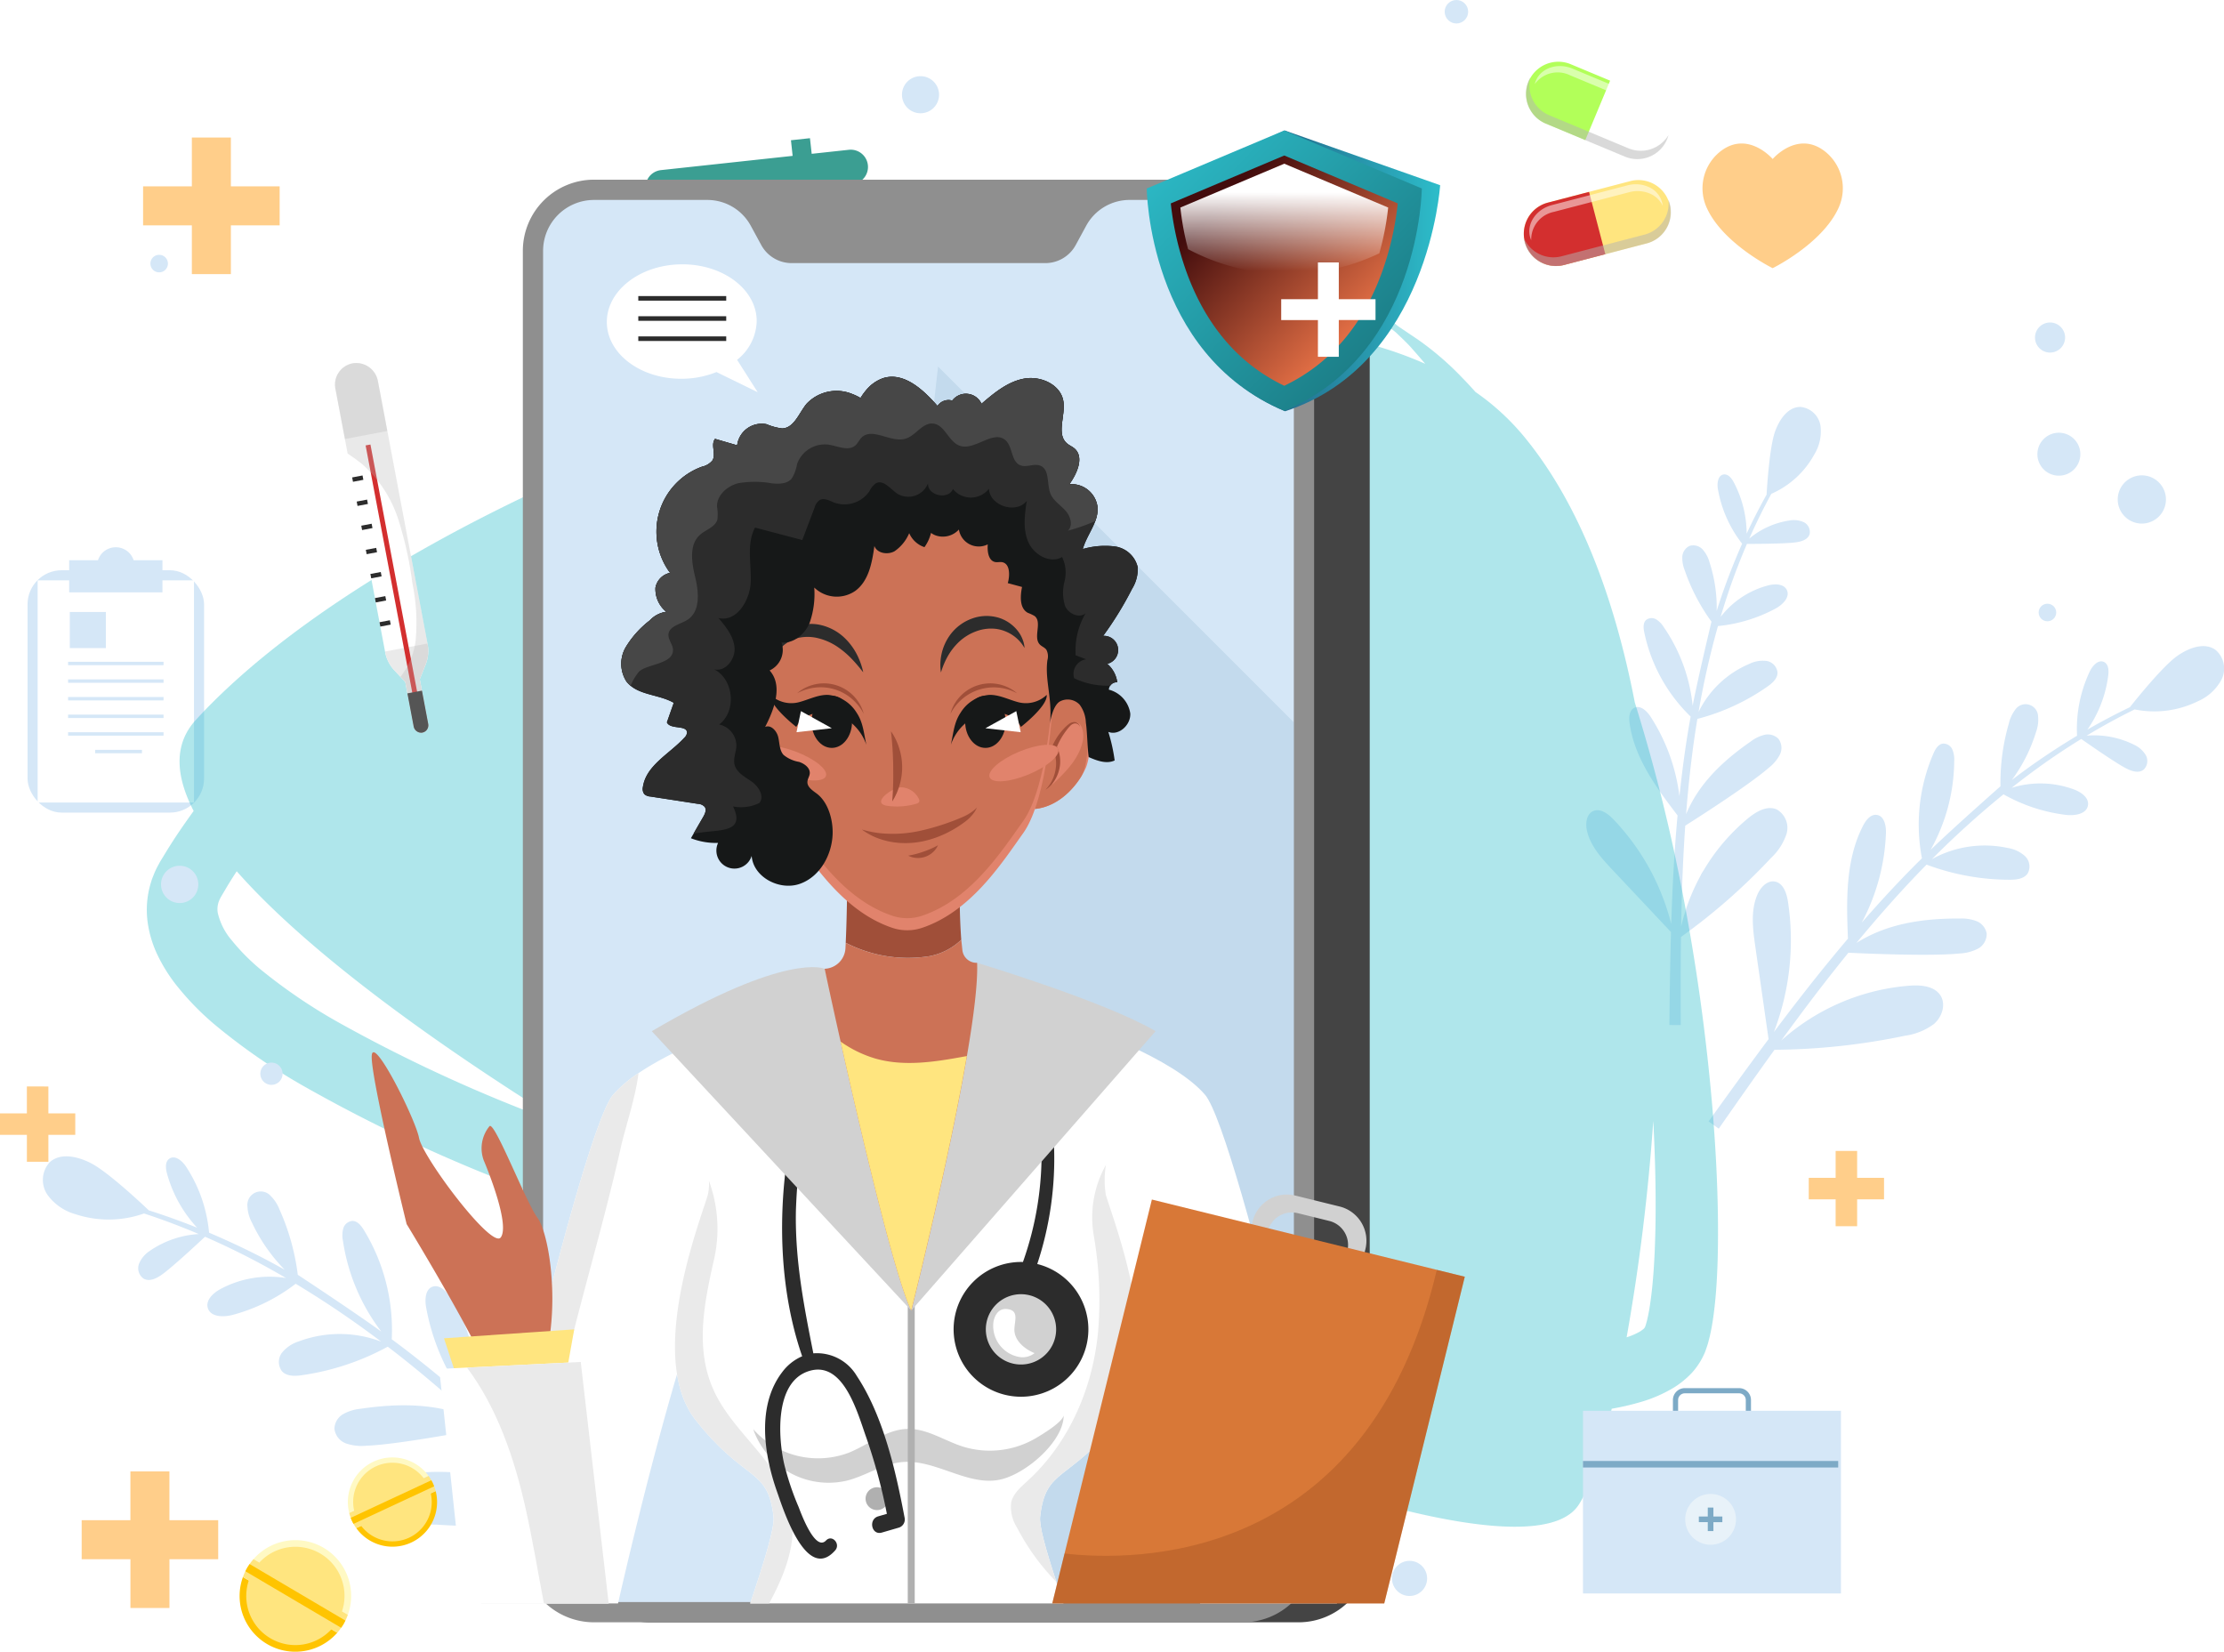 <svg xmlns="http://www.w3.org/2000/svg" xmlns:xlink="http://www.w3.org/1999/xlink" width="352.989" height="262.156" viewBox="0 0 352.989 262.156"><defs><style>.a{fill:#d5e7f7;}.ai,.b{fill:#fff;}.c{fill:#2dbdca;opacity:0.38;}.d{fill:#ff9500;opacity:0.46;}.e{fill:#3b9e92;}.f,.p{fill:#7daac6;}.g{fill:#e8f2f9;}.h{fill:#def4f9;}.i{fill:#444;}.j{fill:#8f8f8f;}.k{mix-blend-mode:luminosity;}.af,.ah,.k,.o,.p,.r{isolation:isolate;}.l{fill:url(#a);}.m{fill:url(#b);}.n{fill:url(#c);}.o{mix-blend-mode:overlay;fill:url(#d);}.p{opacity:0.21;}.af,.ah,.p,.r{mix-blend-mode:multiply;}.q{fill:#eaeaea;}.r,.u{fill:#d1d1d1;}.s{fill:#b0b0b0;}.t{fill:#2c2c2c;}.v{fill:#a04f39;}.w{fill:#e1836c;}.x{fill:#cc7256;}.y{fill:#161818;}.z{fill:#474747;}.aa{fill:#ffe57f;}.ab{fill:#fc9e80;}.ac{fill:#d87837;}.ad{fill:#8e4418;}.ad,.af{opacity:0.3;}.ae{fill:#d32f2f;}.af,.ah{fill:#b5b5b5;}.ag{fill:#b2ff59;}.ah,.ai{opacity:0.5;}.aj{fill:#fff9c4;}.ak{fill:#ffc400;}.al{filter:url(#e);}</style><linearGradient id="a" y1="0.5" x2="1" y2="0.5" gradientUnits="objectBoundingBox"><stop offset="0" stop-color="#1a2a5b"/><stop offset="1" stop-color="#2dbdca"/></linearGradient><linearGradient id="b" x1="0.908" y1="0.797" x2="0.068" y2="-0.027" gradientUnits="objectBoundingBox"><stop offset="0" stop-color="#1b7b84"/><stop offset="1" stop-color="#2dbdca"/></linearGradient><linearGradient id="c" x1="0.874" y1="0.757" x2="0.266" y2="0.158" gradientUnits="objectBoundingBox"><stop offset="0" stop-color="#eb7448"/><stop offset="1" stop-color="#430d0d"/></linearGradient><linearGradient id="d" x1="0.5" y1="0.972" x2="0.5" y2="0.26" gradientUnits="objectBoundingBox"><stop offset="0" stop-color="#fff" stop-opacity="0"/><stop offset="1" stop-color="#fff"/></linearGradient><filter id="e" x="195.852" y="34.164" width="29.97" height="29.97" filterUnits="userSpaceOnUse"><feOffset dx="7" dy="7" input="SourceAlpha"/><feGaussianBlur stdDeviation="2.5" result="f"/><feFlood flood-color="#9b1010" flood-opacity="0.451"/><feComposite operator="in" in2="f"/><feComposite in="SourceGraphic"/></filter></defs><g transform="translate(10 39.285)"><g transform="translate(-10 -17.452)"><g transform="translate(4.372 65.026)"><rect class="a" width="28.018" height="38.467" rx="5.413" transform="translate(0 3.648)"/><rect class="b" width="35.264" height="24.815" transform="translate(26.416 5.25) rotate(90)"/><rect class="b" width="31.307" height="20.345" transform="translate(24.181 6.031) rotate(90)"/><path class="a" d="M10.231,2.054a2.974,2.974,0,0,0-5.657,0H0v5.1H14.806v-5.1Z" transform="translate(6.606)"/><g transform="translate(6.433 18.176)"><rect class="a" width="15.152" height="0.54"/><rect class="a" width="15.152" height="0.54" transform="translate(0 2.796)"/><rect class="a" width="15.152" height="0.54" transform="translate(0 5.591)"/><rect class="a" width="15.152" height="0.54" transform="translate(0 8.387)"/><rect class="a" width="15.152" height="0.54" transform="translate(0 11.183)"/><rect class="a" width="7.426" height="0.54" transform="translate(4.302 13.978)"/></g><rect class="a" width="5.728" height="5.728" transform="translate(6.707 10.275)"/></g><path class="a" d="M421.692,210.764c-1.779-1.287-4.29-.312-6.085.952-2.339,1.647-6.735,7.145-7.518,8.134q-3.434,1.651-6.74,3.557a19.265,19.265,0,0,0,3.305-8.613c.1-.785.043-1.765-.667-2.113-.913-.447-1.835.591-2.271,1.509a21.3,21.3,0,0,0-2.013,10.192q-3.54,2.128-6.922,4.5c-1.157.816-2.293,1.658-3.421,2.512a25.277,25.277,0,0,0,3.838-7.623,5.551,5.551,0,0,0,.317-2.49,1.984,1.984,0,0,0-3.642-1.006,5.813,5.813,0,0,0-1,2.17,33.88,33.88,0,0,0-1.328,9.964s-7.325,6.45-11.094,10.092a29.236,29.236,0,0,0,3.754-14.083,4.12,4.12,0,0,0-.294-1.847,1.555,1.555,0,0,0-1.5-.94c-.751.1-1.2.871-1.5,1.566a28.415,28.415,0,0,0-1.829,16.636c-.594.588-1.189,1.178-1.774,1.774-2.682,2.732-5.267,5.555-7.782,8.437a32.787,32.787,0,0,0,3.844-14.194c.042-1.187-.265-2.728-1.44-2.9-.966-.143-1.719.8-2.169,1.67-2.821,5.428-2.676,11.848-2.422,17.968q-3.509,4.14-6.849,8.415-2.491,3.18-4.907,6.411a40.718,40.718,0,0,0,2.232-20.72c-.209-1.332-.745-2.928-2.075-3.168-1.218-.214-2.27.912-2.762,2.045-1.113,2.554-.741,5.478-.347,8.236q1.055,7.368,2.109,14.727c-3.225,4.322-6.38,8.693-9.521,13.067l1.614,1.142c2.924-4.193,5.857-8.377,8.846-12.515A104.616,104.616,0,0,0,372.371,272a10.055,10.055,0,0,0,4.614-1.863c1.269-1.092,1.939-3.07,1.059-4.5-.952-1.532-3.093-1.716-4.892-1.588a34.545,34.545,0,0,0-20.4,8.706q2.477-3.4,5.02-6.757,2.764-3.631,5.637-7.175c2.962.141,13.2.58,17.651.118a7.132,7.132,0,0,0,2.871-.74,2.639,2.639,0,0,0,1.425-2.436,2.6,2.6,0,0,0-1.614-1.958,6.537,6.537,0,0,0-2.607-.412c-5.929-.035-11.606.809-16.452,3.876,3.057-3.7,6.22-7.311,9.533-10.782.529-.554,1.067-1.1,1.6-1.65a37.729,37.729,0,0,0,13.176,2.4c1.053,0,2.266-.123,2.866-.989a2.278,2.278,0,0,0-.426-2.77,5.305,5.305,0,0,0-2.708-1.279,17.3,17.3,0,0,0-12.051,1.764,144.81,144.81,0,0,1,11.355-10.285,26.579,26.579,0,0,0,9.9,3.263c1.408.169,3.3-.126,3.509-1.528.182-1.194-1.078-2.077-2.208-2.5a15.358,15.358,0,0,0-9.912-.266q1.965-1.552,3.989-3.028,3.437-2.5,7.062-4.727c1.266.888,4.909,3.424,6.759,4.471.977.553,2.255,1.092,3.137.4a1.886,1.886,0,0,0,.345-2.3,4.182,4.182,0,0,0-1.85-1.65,14.221,14.221,0,0,0-7.534-1.446c2.479-1.494,5.018-2.889,7.616-4.165A15.684,15.684,0,0,0,418.9,218.9a7.7,7.7,0,0,0,3.738-3.447A3.9,3.9,0,0,0,421.692,210.764Z" transform="translate(-70.036 -129.441)"/><path class="a" d="M53.058.152c-1.9-.645-3.826.879-5.052,2.464-1.6,2.064-3.958,8.039-4.375,9.112q-2.553,2.362-4.925,4.911a17.584,17.584,0,0,0,.573-8.4c-.127-.711-.437-1.551-1.149-1.664-.916-.146-1.442,1.008-1.576,1.926a19.438,19.438,0,0,0,.979,9.431q-2.517,2.807-4.829,5.787c-.79,1.021-1.555,2.061-2.309,3.109a23.07,23.07,0,0,0,1.3-7.679A5.075,5.075,0,0,0,31.3,16.89a2.021,2.021,0,0,0-1.818-1.2,2.029,2.029,0,0,0-1.629,1.3,5.294,5.294,0,0,0-.291,2.162A30.923,30.923,0,0,0,29.081,28.2s-4.659,7.592-6.97,11.78a26.686,26.686,0,0,0-.5-13.292,3.769,3.769,0,0,0-.752-1.532,1.42,1.42,0,0,0-1.557-.419c-.629.288-.813,1.082-.89,1.769a25.931,25.931,0,0,0,2.868,15c-.361.673-.722,1.346-1.072,2.024-1.605,3.1-3.1,6.258-4.525,9.447a29.918,29.918,0,0,0-.455-13.413c-.282-1.047-.963-2.309-2.035-2.145-.881.135-1.284,1.162-1.444,2.039-1,5.491.845,11.052,2.708,16.324q-1.95,4.554-3.717,9.178Q9.418,68.4,8.177,71.871A37.169,37.169,0,0,0,4.565,53.2c-.539-1.106-1.435-2.354-2.659-2.207C.785,51.132.17,52.4.045,53.516c-.285,2.527.823,4.977,1.907,7.278q2.9,6.143,5.791,12.279c-1.654,4.636-3.233,9.3-4.8,13.953l1.714.563c1.425-4.442,2.861-8.878,4.358-13.29a95.468,95.468,0,0,0,17.448-7.5,9.179,9.179,0,0,0,3.525-2.863,3.363,3.363,0,0,0-.283-4.206c-1.242-1.081-3.158-.668-4.694-.073A31.529,31.529,0,0,0,9.555,72.723q1.249-3.634,2.566-7.241,1.437-3.909,2.992-7.771c2.621-.671,11.672-3.036,15.428-4.633a6.508,6.508,0,0,0,2.306-1.415,2.409,2.409,0,0,0,.59-2.507A2.373,2.373,0,0,0,31.5,47.88a5.959,5.959,0,0,0-2.384.34c-5.181,1.56-9.907,3.819-13.312,7.8,1.674-4.048,3.465-8.046,5.423-11.963.313-.626.636-1.247.957-1.869a34.447,34.447,0,0,0,12.138-1.437c.919-.282,1.943-.715,2.234-1.632a2.077,2.077,0,0,0-1.115-2.3,4.831,4.831,0,0,0-2.705-.39A15.786,15.786,0,0,0,22.7,41.2a132.171,132.171,0,0,1,7.146-12.018,24.262,24.262,0,0,0,9.51.19c1.273-.23,2.841-.994,2.651-2.274-.161-1.09-1.5-1.523-2.6-1.592a14.021,14.021,0,0,0-8.717,2.427q1.3-1.88,2.666-3.712,2.329-3.1,4.892-6.018c1.342.435,5.2,1.67,7.1,2.087,1,.22,2.259.347,2.843-.494a1.721,1.721,0,0,0-.315-2.1,3.82,3.82,0,0,0-2.057-.943,12.977,12.977,0,0,0-6.959.76q2.643-2.952,5.526-5.676A14.311,14.311,0,0,0,52.806,8a7.021,7.021,0,0,0,2.336-4.009A3.561,3.561,0,0,0,53.058.152Z" transform="matrix(0.951, -0.309, 0.309, 0.951, 235.273, 59.003)"/><path class="a" d="M433.117,169.715a2.387,2.387,0,1,1-2.387-2.387A2.387,2.387,0,0,1,433.117,169.715Z" transform="translate(-105.35 -137.977)"/><path class="a" d="M431.591,99.888a3.826,3.826,0,1,1-3.826-3.826A3.826,3.826,0,0,1,431.591,99.888Z" transform="translate(-87.816 -42.448)"/><path class="a" d="M423.816,307.667a3.408,3.408,0,1,1-3.409-3.409A3.409,3.409,0,0,1,423.816,307.667Z" transform="translate(-93.628 -257.41)"/><circle class="a" cx="1.394" cy="1.394" r="1.394" transform="translate(323.571 73.986)"/><path class="c" d="M251.644,148.527c-.389-6.272-1.049-12.324-1.853-18.2a323.6,323.6,0,0,0-6.334-33.034,276.985,276.985,0,0,0-9.314-30.451c-4.1-16.467-10.458-31.111-19.872-41.333a38.376,38.376,0,0,0-7.965-6.548c-.752-.763-1.489-1.476-2.2-2.129a47.041,47.041,0,0,0-7.467-5.766c-.7-.414-1.774-1.067-2.846-1.706a7.9,7.9,0,0,1-1.307-.982l-.006-.006c-.216-.2-.456-.419-.738-.645l-.958-.695-1.149-.8-1.386-.8C184.326,3.149,177.8.828,169.152.19a77.772,77.772,0,0,0-14.332.327,120.134,120.134,0,0,0-16.665,3.127,195.706,195.706,0,0,0-38.23,14.85A283.279,283.279,0,0,0,67.513,37.725C41.444,50.509,18.809,66.255,6.2,81.588c-3.242,3.942-2.839,8.861.422,14.433l-.029.044C5.151,98.3,3.741,100.587,2.452,103l-.487.9-.244.452c-.091.18-.206.431-.305.644a11.536,11.536,0,0,0-.564,1.378l-.244.718c-.074.244-.131.5-.194.748a14.744,14.744,0,0,0-.165,6.172,17.736,17.736,0,0,0,1.938,5.312,25.926,25.926,0,0,0,2.862,4.131,43.534,43.534,0,0,0,6.616,6.2,96.587,96.587,0,0,0,14.442,8.94,245.25,245.25,0,0,0,30.976,12.94c10.647,3.711,21.562,7,32.679,9.991,11.328,3.047,22.592,5.708,33.75,8.057,51.54,22.2,101.668,36.3,108.379,24.946,1.481-2.5,3.06-7.984,4.463-15.543a40.78,40.78,0,0,0,4.429-1.267,22.182,22.182,0,0,0,5.249-2.607A14.233,14.233,0,0,0,248.7,172.7a11.349,11.349,0,0,0,2.014-3.6l.255-.906c.086-.3.126-.53.182-.789l.152-.758.113-.711c.081-.483.127-.928.18-1.382s.09-.892.127-1.33c.136-1.746.2-3.427.21-5.073C251.964,154.854,251.83,151.668,251.644,148.527ZM60.917,140.484a240.716,240.716,0,0,1-29.557-12.14,86.649,86.649,0,0,1-12.768-7.728,32.725,32.725,0,0,1-4.923-4.48,10.088,10.088,0,0,1-2.387-4.195,3.492,3.492,0,0,1,.007-1.5c.015-.062.018-.124.038-.187s.048-.128.069-.193a2.056,2.056,0,0,1,.158-.4c.035-.077.046-.122.1-.228l.208-.4.416-.792c.527-1.019,1.089-2.025,1.67-3.022,11.409,11.667,31.59,25.068,55.236,38.007Q65.016,141.893,60.917,140.484Zm59.01-122.739a183.094,183.094,0,0,1,20.041-7.784,125.73,125.73,0,0,1,15.635-3.9A81.014,81.014,0,0,1,169,4.763,51.906,51.906,0,0,1,187.265,7.59l1.429.5,1.222.506,1.059.415.862.375.008,0a5.513,5.513,0,0,1,1.444.879c.907.771,1.8,1.541,2.335,2.08.687.694,1.529,1.552,2.488,2.572C178.265,7.311,149.539,9.615,119.927,17.745Zm121.888,140.21c-.038,1.481-.13,2.943-.268,4.346-.036.349-.069.7-.119,1.03s-.087.676-.147.975l-.081.465-.094.41a3.559,3.559,0,0,1-.093.374l-.047.152-.025.093a2.206,2.206,0,0,1-.156.225,4.7,4.7,0,0,1-.657.53,10.6,10.6,0,0,1-2.008.986,322.87,322.87,0,0,0,2.426-34.522c.551,5.228.985,10.575,1.2,16C241.853,151.992,241.91,155,241.816,157.954Z" transform="translate(29.149 10.645) rotate(3)"/><path class="d" d="M39.061,329.143H34.794v-4.267H31.381v4.267H27.115v3.413h4.267v4.267h3.413v-4.267h4.267Z" transform="translate(-27.115 -174.267)"/><path class="d" d="M459.6,344.133h-4.267v-4.267h-3.413v4.267h-4.267v3.413h4.267v4.267h3.413v-4.267H459.6Z" transform="translate(-160.571 -179.024)"/><path class="d" d="M82.058,111.994H74.317v-7.741H68.124v7.741H60.383v6.193h7.741v7.741h6.193v-7.741h7.741Z" transform="translate(-37.672 -104.253)"/><path class="d" d="M67.77,422.116H60.029v-7.741H53.836v7.741H46.1v6.193h7.741v7.741h6.193v-7.741H67.77Z" transform="translate(-33.138 -202.669)"/><path class="e" d="M276.773,415.5l-.857,2.344-5.576-2.04a2.74,2.74,0,1,0-1.883,5.147l5.575,2.04-.857,2.344,2.851,1.043.857-2.344,19.74,7.222a2.738,2.738,0,0,0,2.783-.545l4,1.462a1.272,1.272,0,0,0,.874-2.39l-4-1.462a2.739,2.739,0,0,0-1.774-2.212l-19.74-7.222.857-2.344Z" transform="translate(-103.133 -203.025)"/><path class="e" d="M202.031,114.81l-.268-2.481,5.9-.638a2.74,2.74,0,0,0-.589-5.449l-5.9.638L200.9,104.4l-3.018.326.268,2.481-20.9,2.26a2.74,2.74,0,0,0-2.254,1.72l-4.23.457a1.272,1.272,0,1,0,.273,2.53l4.23-.457a2.738,2.738,0,0,0,2.569,1.2l20.9-2.26.268,2.481Z" transform="translate(-72.344 -104.3)"/><path class="d" d="M442.3,106.823c-4.327-3.277-8.212,1.272-8.212,1.272s-3.884-4.55-8.212-1.272a7.457,7.457,0,0,0-2.245,9.032c2.584,5.7,10.456,9.567,10.456,9.567s7.872-3.867,10.456-9.567A7.457,7.457,0,0,0,442.3,106.823Z" transform="translate(-152.733 -104.692)"/></g><g transform="translate(-3.178 -39.285)"><g transform="translate(0 0)"><path class="a" d="M38.945,337.4c1.692-1.63,4.5-.974,6.588.1,2.724,1.395,8.206,6.559,9.184,7.489q3.885,1.234,7.673,2.756a20.6,20.6,0,0,1-4.793-8.628c-.22-.816-.31-1.863.39-2.338.9-.611,2.032.351,2.632,1.258a22.784,22.784,0,0,1,3.661,10.495q4.069,1.724,8.008,3.734c1.348.69,2.678,1.413,4,2.148a27.048,27.048,0,0,1-5.21-7.5,5.95,5.95,0,0,1-.709-2.59,2.122,2.122,0,0,1,3.707-1.612,6.194,6.194,0,0,1,1.386,2.148,36.258,36.258,0,0,1,2.9,10.355s8.727,5.734,13.266,9.026a31.28,31.28,0,0,1-6.089-14.355,4.424,4.424,0,0,1,.034-2,1.666,1.666,0,0,1,1.444-1.22c.811-.008,1.4.743,1.826,1.434a30.4,30.4,0,0,1,4.433,17.348c.718.534,1.436,1.069,2.146,1.614,3.25,2.492,6.412,5.093,9.508,7.77a35.076,35.076,0,0,1-6.2-14.459c-.223-1.251-.129-2.93,1.09-3.289,1-.3,1.942.594,2.549,1.444,3.8,5.326,4.612,12.148,5.261,18.67q4.338,3.859,8.518,7.887,3.115,2.994,6.16,6.055a43.573,43.573,0,0,1-5.473-21.614c.022-1.442.351-3.213,1.723-3.667,1.258-.409,2.542.625,3.232,1.752,1.561,2.54,1.607,5.692,1.6,8.673q-.012,7.963-.026,15.916c4.065,4.095,8.063,8.252,12.047,12.413l-1.538,1.453c-3.726-4-7.46-8-11.247-11.931a111.888,111.888,0,0,1-22.252.734,10.746,10.746,0,0,1-5.167-1.281c-1.509-.967-2.515-2.961-1.8-4.6.779-1.765,3.018-2.282,4.944-2.416a36.963,36.963,0,0,1,22.913,6.163q-3.135-3.234-6.331-6.405-3.471-3.432-7.047-6.754c-3.117.594-13.9,2.6-18.68,2.772a7.645,7.645,0,0,1-3.153-.353,2.825,2.825,0,0,1-1.876-2.366,2.784,2.784,0,0,1,1.417-2.317,7.009,7.009,0,0,1,2.7-.827c6.275-.926,12.416-.884,18.01,1.639-3.794-3.461-7.686-6.811-11.716-9.992-.644-.508-1.3-1.006-1.947-1.506a40.36,40.36,0,0,1-13.6,4.523c-1.115.16-2.419.209-3.184-.618a2.436,2.436,0,0,1,.036-3,5.671,5.671,0,0,1,2.677-1.762,18.5,18.5,0,0,1,13.03.061,154.786,154.786,0,0,0-13.571-9.191,28.428,28.428,0,0,1-10,4.94c-1.466.391-3.51.361-3.947-1.092-.372-1.237.83-2.362,1.964-2.984a16.43,16.43,0,0,1,10.459-1.769q-2.314-1.349-4.679-2.61-4.015-2.128-8.19-3.947c-1.207,1.13-4.687,4.363-6.489,5.75-.951.732-2.224,1.494-3.263.893a2.017,2.017,0,0,1-.711-2.381,4.48,4.48,0,0,1,1.712-2.026,15.216,15.216,0,0,1,7.764-2.661c-2.851-1.21-5.749-2.307-8.693-3.269a16.781,16.781,0,0,1-10.848.126,8.234,8.234,0,0,1-4.477-3.091A4.173,4.173,0,0,1,38.945,337.4Z" transform="translate(-37.92 -152.885)"/><g transform="translate(244.426 220.319)"><rect class="a" width="40.941" height="28.995" transform="translate(0 3.594)"/><rect class="f" width="40.509" height="1.032" transform="translate(0 11.565)"/><path class="f" d="M371.838,320.646h-.824v-1.707a1.067,1.067,0,0,0-1.066-1.066h-8.611a1.067,1.067,0,0,0-1.066,1.066v1.707h-.824v-1.707a1.892,1.892,0,0,1,1.89-1.89h8.611a1.892,1.892,0,0,1,1.89,1.89Z" transform="translate(-345.173 -317.049)"/><g transform="translate(16.221 16.793)"><circle class="g" cx="4.034" cy="4.034" r="4.034"/><path class="f" d="M376.187,378.4h-1.419v-1.419h-.893V378.4h-1.419v.893h1.419v1.419h.893V379.3h1.419Z" transform="translate(-370.288 -374.817)"/></g></g><path class="h" d="M234.736,301.167l.135,4.133-.142-4.133Z" transform="translate(-101.518 -141.493)"/><path class="a" d="M92.421,316.2a1.766,1.766,0,1,1-1.765-1.766A1.766,1.766,0,0,1,92.421,316.2Z" transform="translate(-54.391 -145.781)"/><path class="a" d="M71.517,271.232a2.959,2.959,0,1,1-2.959-2.959A2.959,2.959,0,0,1,71.517,271.232Z" transform="translate(-46.864 -130.863)"/><path class="a" d="M245.236,86.068a2.943,2.943,0,1,1-2.944-2.944A2.944,2.944,0,0,1,245.236,86.068Z" transform="translate(-103.011 -71.033)"/><path class="a" d="M429.888,270.518a1.656,1.656,0,1,1-1.656-1.656A1.656,1.656,0,0,1,429.888,270.518Z" transform="translate(-163.513 -131.054)"/><circle class="a" cx="2.789" cy="2.789" r="2.789" transform="translate(214.109 247.731)"/><circle class="a" cx="1.863" cy="1.863" r="1.863" transform="translate(222.475)"/><circle class="a" cx="1.394" cy="1.394" r="1.394" transform="translate(17.046 40.442)"/><g transform="translate(76.158 20.706)"><g transform="translate(0 7.811)"><path class="i" d="M277.772,107.392H174.785a11.3,11.3,0,0,0-11.3,11.3V325.062a11.3,11.3,0,0,0,11.3,11.3H277.772a11.3,11.3,0,0,0,11.3-11.3V118.7A11.3,11.3,0,0,0,277.772,107.392Z" transform="translate(-154.652 -107.392)"/><path class="j" d="M264.728,107.392H161.742a11.3,11.3,0,0,0-11.3,11.3V325.062a11.3,11.3,0,0,0,11.3,11.3H264.728a11.3,11.3,0,0,0,11.3-11.3V118.7A11.3,11.3,0,0,0,264.728,107.392Z" transform="translate(-150.437 -107.392)"/><path class="a" d="M274.35,326.6a8.086,8.086,0,0,1-8.085,8.086H163.279a8.109,8.109,0,0,1-8.086-8.086V120.233a8.085,8.085,0,0,1,8.086-8.086h17.987a7.84,7.84,0,0,1,6.887,4.094l1.668,3.066a5.486,5.486,0,0,0,4.818,2.864H234.91a5.485,5.485,0,0,0,4.819-2.866l1.662-3.06a7.842,7.842,0,0,1,6.89-4.1h17.984a8.085,8.085,0,0,1,8.085,8.086Z" transform="translate(-151.974 -108.929)"/></g><g class="k" transform="translate(99.03)"><path class="l" d="M298.709,72.138l-19.658,9.209s-1.918,26.338,19.723,35.359c22.8-7.4,24.607-35.878,24.607-35.878Z" transform="translate(-276.814 -72.138)"/><path class="m" d="M295,72.138l-21.828,9.209s.188,26.27,21.828,35.29c21.64-9.021,21.828-35.29,21.828-35.29Z" transform="translate(-273.172 -72.138)"/><path class="n" d="M301.337,119.263c-7.2-3.441-12.412-9.506-15.519-18.054a46.764,46.764,0,0,1-2.493-10.891l18.011-7.6,18.011,7.6a46.788,46.788,0,0,1-2.493,10.891C313.749,109.757,308.533,115.823,301.337,119.263Z" transform="translate(-279.509 -78.742)"/><path class="o" d="M287.368,93.134a43.429,43.429,0,0,0,1.228,6.611,33.712,33.712,0,0,0,30.345.659,43.416,43.416,0,0,0,1.41-7.27L303.86,86.177Z" transform="translate(-282.032 -80.9)"/><g class="al" transform="matrix(1, 0, 0, 1, -182.01, -20.71)"><path class="b" d="M326.3,115.1h-5.829v-5.829h-3.312V115.1H311.33v3.312h5.829v5.829h3.312V118.41H326.3Z" transform="translate(-114.98 -74.61)"/></g></g><g transform="translate(51.504 37.475)"><path class="p" d="M297.4,339.224V207.683l-56.464-56.464L226.531,278.954l29.832,68.356h32.955A8.086,8.086,0,0,0,297.4,339.224Z" transform="translate(-226.531 -151.219)"/></g></g></g><g transform="translate(52.18 59.8)"><g transform="translate(17.36)"><g transform="translate(0 103.073)"><path class="b" d="M296.808,340.449h21.726c-.282-1.931-.713-4.393-1.263-7.25-1.445-7.555-3.713-17.865-6.232-28.389-4.93-20.612-10.832-42.025-13.436-45.08-5.072-5.953-19.717-10.9-19.717-10.9l-1.861,26.807c2.161,2.583,4.522,7.834,6.862,14.324C288.911,306.673,294.793,331.6,296.808,340.449Z" transform="translate(-182.692 -248.83)"/><path class="b" d="M189.022,340.449c.651-2.852,1.7-7.367,3.033-12.756,4.386-17.792,11.817-44.963,17.745-52.051l-1.852-26.812s-9.322,3.155-15.671,7.454a19.733,19.733,0,0,0-4.045,3.449c-4.149,4.864-16.7,56.406-20.319,76.948-.251,1.41-.46,2.674-.621,3.768Z" transform="translate(-167.293 -248.829)"/></g><g transform="translate(22.248)"><g transform="translate(4.839 93.013)"><g transform="translate(3.686 10.172)"><g transform="translate(0 0.188)"><path class="b" d="M206.4,311.362c7.845,9.978,11.516,7.483,12.38,15.382.186,1.69-1.266,6.493-3.7,13.754h49.722c-.369-1.1-.722-2.162-1.043-3.148-.029-.083-.054-.171-.079-.254-1.755-5.367-2.736-8.938-2.582-10.352.869-7.9,4.54-5.4,12.38-15.382s-.773-31.6-1.962-35.754,4.1-25.331,4.1-25.331l-2.195-.566-.146-.038-1.924-.494s-14.834,14.937-31.41,19.985c-16.575-5.047-31.409-19.985-31.409-19.985l-1.788.462-2,.515-.474.121s5.284,21.174,4.1,25.331S198.562,301.385,206.4,311.362Z" transform="translate(-203.144 -249.18)"/><g transform="translate(0 21.713)"><path class="q" d="M218.784,330.743c.185,1.69-1.267,6.493-3.7,13.754h3c2.571-4.748,4.562-9.868,3.411-15.013-1.651-7.375-9.134-11.978-12.235-18.866-2.9-6.448-1.565-13.464.043-20.556a22.1,22.1,0,0,0-.749-12.58l-.025-.068a7.894,7.894,0,0,1-.167,2.194c-1.185,4.158-9.8,25.776-1.962,35.754S217.918,322.844,218.784,330.743Z" transform="translate(-203.144 -274.892)"/><path class="q" d="M280.119,274.868a17.024,17.024,0,0,0-1.7,10.941,59.861,59.861,0,0,1,.671,15.055c-.8,8.913-4.569,17.7-11.171,23.743-1.085.993-2.307,2.016-2.627,3.451a6.019,6.019,0,0,0,.9,3.937,35.981,35.981,0,0,0,6.278,8.684c-1.755-5.367-2.736-8.938-2.582-10.352.869-7.9,4.54-5.4,12.38-15.382s-.773-31.6-1.962-35.754a14.908,14.908,0,0,1,.022-4.715Z" transform="translate(-211.934 -274.476)"/></g><path class="r" d="M266.879,320.827c-.283,1.119-3.312,2.924-4.312,3.528a14.447,14.447,0,0,1-11.777,1.367c-2.912-.943-5.622-2.843-8.681-2.776-3.417.074-6.243,2.563-9.425,3.81a13.768,13.768,0,0,1-15.077-3.764,12.669,12.669,0,0,0,15.12,8.1c2.888-.8,5.5-2.6,8.488-2.879,5.455-.515,10.718,4.132,16,2.674C261.319,329.753,266.88,324.764,266.879,320.827Z" transform="translate(-205.192 -259.327)"/><g transform="translate(30.249 43.606)"><g transform="translate(6.693)"><path class="s" d="M247.287,347.693V299.98l-1.106.071v47.641Z" transform="translate(-246.18 -299.98)"/></g><path class="s" d="M242.009,335.894a1.813,1.813,0,1,1-1.813-1.812A1.812,1.812,0,0,1,242.009,335.894Z" transform="translate(-238.383 -304.81)"/></g></g><g transform="translate(14.294)"><path class="t" d="M234.349,305.287a7.352,7.352,0,0,0-6.889-3.579c-1.512-7.591-2.93-14.866-2.767-22.659a86.643,86.643,0,0,1,3.75-22.557c.3-1.033-1.269-1.3-1.609-.334-4.953,14.087-6.09,31.721-1.149,46.015a7.8,7.8,0,0,0-3.174,2.524c-4.077,5.344-2.885,13.118-.809,18.985.907,2.563,4.628,14.535,9.228,9.294.889-1.014-.494-2.575-1.458-1.565-1.79,1.876-4.123-4.758-4.359-5.335a43.99,43.99,0,0,1-2.27-6.75c-.97-4.215-1.525-12.858,3.694-14.73,5.633-2.02,7.889,6.418,9.294,10.387a87.377,87.377,0,0,1,3.3,12.2l-1.361.391c-1.627.469-1.077,3.057.555,2.583l2.615-.76a1.351,1.351,0,0,0,1.011-1.566C240.555,320.436,238.573,311.655,234.349,305.287Z" transform="translate(-219.796 -249.895)"/><path class="t" d="M275.884,295.113a10.692,10.692,0,0,0-7.949-8.518,53.12,53.12,0,0,0-1.372-37.122c-.43-1.047-2.022-.33-1.6.714a51.011,51.011,0,0,1,.7,36.089,10.695,10.695,0,1,0,10.225,8.837Z" transform="translate(-224.733 -248.961)"/><g transform="translate(35.038 42.426)"><path class="u" d="M271.691,303a5.58,5.58,0,1,1-6.463-4.528A5.58,5.58,0,0,1,271.691,303Z" transform="translate(-260.614 -298.387)"/><path class="b" d="M266.013,308.719a3.075,3.075,0,0,0,2.525-.591c-1.637-.675-3.259-2.052-3.2-3.821.044-1.379.756-2.953-1.135-3.174-1.32-.155-1.952.876-2.182,1.978A5.013,5.013,0,0,0,266.013,308.719Z" transform="translate(-260.802 -298.773)"/></g></g></g><path class="u" d="M226.279,238.168s-5.855-2.767-27.43,9.911l41.181,44.334Z" transform="translate(-198.849 -237.224)"/><path class="u" d="M257.277,237.11s20.434,6.171,28.331,10.855L246.825,292.3Z" transform="translate(-205.644 -237.11)"/></g><path class="v" d="M248.047,233.583a21.521,21.521,0,0,1-13.339-2.117c.255-5.321.237-11.746.237-11.746l17.967.222a92.157,92.157,0,0,0,.136,11.043A9.962,9.962,0,0,1,248.047,233.583Z" transform="translate(-199.088 -141.634)"/><g transform="translate(65.637 49.546)"><path class="w" d="M269.678,205.521c3.479-.348,6.012-2.968,7.368-5.162a11.174,11.174,0,0,0,.733-1.388c.994-2.288,1.28-10.221-1.279-12.065-1.793-1.289-3.1.582-3.719,1.821v0a8.389,8.389,0,0,0-.405.938Z" transform="translate(-269.678 -186.471)"/><path class="x" d="M269.678,205.645c3.479-.348,6.012-2.968,7.368-5.162.117-.223.22-.437.307-.639.993-2.288,1.279-10.221-1.28-12.063-1.452-1.047-2.584-.017-3.292,1.07v0a8.39,8.39,0,0,0-.405.938Z" transform="translate(-269.678 -186.594)"/><path class="w" d="M277.755,194.084a4.266,4.266,0,0,1-.118,1.922c-.7,2.663-2.793,4.694-4.8,6.58a8.2,8.2,0,0,0,.7-4.169c-.043-.494-.127-.985-.13-1.481C273.4,194.939,277,190.333,277.755,194.084Z" transform="translate(-270.126 -187.347)"/><g transform="translate(1.706 5.269)"><path class="v" d="M271.665,203.337l.114-.082c.073-.056.19-.13.324-.245a5.132,5.132,0,0,0,.989-1.135,5.752,5.752,0,0,0,.814-2.114,5.514,5.514,0,0,0-.252-2.8,2.772,2.772,0,0,0-.146-.349l-.04-.085c-.009-.021,0-.008-.005-.01v0h0l.006-.015.033-.076.068-.151c.046-.1.092-.2.14-.3a12.425,12.425,0,0,1,.6-1.1c.21-.341.429-.654.644-.94a6.585,6.585,0,0,1,.634-.749,1.281,1.281,0,0,1,.65-.364.841.841,0,0,1,.552.116.6.6,0,0,1,.245.283.621.621,0,0,1,.036.134.419.419,0,0,0-.006-.143.656.656,0,0,0-.207-.362.974.974,0,0,0-.633-.252,1.5,1.5,0,0,0-.86.312,5.9,5.9,0,0,0-.781.711,9.573,9.573,0,0,0-1.483,2.04c-.055.1-.108.205-.161.31l-.077.16-.1.225-.07.159c.018.052.046.1.069.157l.1.227a2.3,2.3,0,0,1,.125.3,5.808,5.808,0,0,1,.324,2.474,6.28,6.28,0,0,1-.531,2.019,5.81,5.81,0,0,1-.757,1.227c-.106.136-.2.229-.264.3Z" transform="translate(-271.665 -192.609)"/></g></g><path class="w" d="M265.378,183.464s-.629,15.423-4.719,21.146c-3.426,4.791-8.285,12.423-16.059,15.022a7.412,7.412,0,0,1-4.688,0c-7.773-2.6-12.633-10.232-16.059-15.022-4.089-5.723-4.718-21.146-4.718-21.146-.033-1.026-.042-2.015-.027-2.973v-.03c.465-29.2,23.15-27.6,23.15-27.6s22.346.207,23.1,29.086C265.372,182.447,265.378,182.949,265.378,183.464Z" transform="translate(-196.878 -132.163)"/><path class="x" d="M265.357,181.949c-.132,2.467-1,15.568-4.7,20.741-3.426,4.791-8.285,12.424-16.058,15.023a7.412,7.412,0,0,1-4.688,0c-7.773-2.6-12.633-10.232-16.059-15.023-4.089-5.722-4.718-21.146-4.718-21.146-.012-.355-.021-.706-.027-1.053v-.03c.465-29.2,23.15-27.6,23.15-27.6S264.6,153.07,265.357,181.949Z" transform="translate(-196.879 -132.163)"/><path class="w" d="M244.473,204.659a3.247,3.247,0,0,1,2.768,1.837.612.612,0,0,1,.073.418c-.06.209-.3.3-.506.365a10.965,10.965,0,0,1-4.555.322C239.512,207.214,243.119,204.611,244.473,204.659Z" transform="translate(-200.015 -139.501)"/><g transform="translate(42.808 56.263)"><path class="v" d="M243.278,205.436s.006-.167.028-.458c.013-.146.027-.324.036-.53s.033-.436.039-.693.028-.531.033-.828.013-.611.023-.939c.005-.659,0-1.375-.006-2.126s-.04-1.466-.069-2.125c-.021-.328-.03-.643-.056-.937s-.041-.573-.064-.827-.045-.485-.064-.69-.037-.383-.054-.528c-.033-.291-.045-.458-.045-.458s.094.134.254.385c.082.124.177.28.275.466s.216.4.321.642.226.512.326.809.2.618.292.96a10.013,10.013,0,0,1,.08,4.567c-.079.345-.157.67-.258.969s-.2.573-.3.82-.206.464-.3.653-.18.348-.258.476C243.367,205.3,243.278,205.436,243.278,205.436Z" transform="translate(-243.082 -194.296)"/></g><g transform="translate(23.677 48.658)"><g transform="translate(0 1.831)"><g transform="translate(6.516 0.135)"><path class="y" d="M234.817,191.867c0,2.286-1.44,4.14-3.215,4.14s-3.216-1.854-3.216-4.14,1.44-4.14,3.216-4.14S234.817,189.58,234.817,191.867Z" transform="translate(-228.385 -187.727)"/></g><path class="y" d="M234.471,190.405a5.963,5.963,0,0,0-4.518-2.833c-1.579-.053-3.056.738-4.586,1.145l-.025.007a4.8,4.8,0,0,1-4.493-1.109l-.049-.045c-.185,1.779,4.094,5.084,4.094,5.084,1.109-2.157,3.938-2.721,6.208-2.073a7.925,7.925,0,0,1,4.914,4.906C235.6,193.641,235.516,191.959,234.471,190.405Z" transform="translate(-220.794 -187.57)"/><path class="b" d="M226.312,190.573l-.7,3.344,5.6-.628Z" transform="translate(-221.477 -187.995)"/></g><g transform="translate(28.628 1.831)"><g transform="translate(2.274 0.135)"><path class="y" d="M256.794,191.867c0,2.286,1.44,4.14,3.216,4.14s3.215-1.854,3.215-4.14-1.439-4.14-3.215-4.14S256.794,189.58,256.794,191.867Z" transform="translate(-256.794 -187.727)"/></g><path class="y" d="M255.69,190.405a5.96,5.96,0,0,1,4.518-2.833c1.579-.053,3.056.738,4.587,1.145l.024.007a4.8,4.8,0,0,0,4.494-1.109l.048-.045c.186,1.779-4.094,5.084-4.094,5.084-1.11-2.157-3.938-2.721-6.209-2.073a7.923,7.923,0,0,0-4.913,4.906C254.56,193.641,254.645,191.959,255.69,190.405Z" transform="translate(-254.145 -187.57)"/><path class="b" d="M265.438,190.573l.7,3.344-5.6-.628Z" transform="translate(-255.051 -187.995)"/></g><g transform="translate(4.233)"><path class="v" d="M236.3,190.282l-.064-.114c-.044-.074-.1-.187-.184-.324a7.673,7.673,0,0,0-.788-1.09,7.6,7.6,0,0,0-7.824-2.42,7.709,7.709,0,0,0-1.267.456c-.148.063-.256.127-.333.163l-.117.058.1-.084c.067-.052.16-.14.294-.233a6.147,6.147,0,0,1,1.205-.694,6.56,6.56,0,0,1,8.228,2.544,6.131,6.131,0,0,1,.6,1.254c.057.152.085.277.111.358Z" transform="translate(-225.725 -185.437)"/></g></g><g transform="translate(52.236 48.658)"><path class="v" d="M254.066,190.282l.064-.114c.044-.074.1-.187.183-.324a7.731,7.731,0,0,1,9.879-3.054c.148.063.256.127.334.163l.117.058-.1-.084c-.067-.052-.16-.14-.294-.233a6.145,6.145,0,0,0-1.205-.694,6.563,6.563,0,0,0-8.228,2.544,6.167,6.167,0,0,0-.6,1.254c-.057.152-.085.277-.111.358Z" transform="translate(-254.066 -185.437)"/></g><g transform="translate(21.397 58.413)"><path class="w" d="M229.22,201.787c-.379,1.011-3.156.906-6.2-.234s-5.213-2.887-4.834-3.9,3.156-.906,6.2.234S229.6,200.775,229.22,201.787Z" transform="translate(-218.139 -196.823)"/><path class="w" d="M272.19,197.433c.415,1-1.683,2.82-4.688,4.071s-5.777,1.458-6.192.46,1.683-2.821,4.688-4.071S271.775,196.435,272.19,197.433Z" transform="translate(-224.245 -196.801)"/></g><g transform="translate(38.188 68.362)"><path class="v" d="M255.952,208.391l-.082.188a4.115,4.115,0,0,1-.292.518,6.6,6.6,0,0,1-1.54,1.582,18.021,18.021,0,0,1-2.754,1.7,16.053,16.053,0,0,1-3.757,1.345,13.591,13.591,0,0,1-4.016.277,12.225,12.225,0,0,1-3.2-.7,10.464,10.464,0,0,1-1.96-.963c-.218-.135-.378-.251-.487-.33l-.164-.121.2.054c.129.037.316.092.561.15a16.242,16.242,0,0,0,2.057.373,20.148,20.148,0,0,0,6.646-.422,37.509,37.509,0,0,0,6.436-2.1,8,8,0,0,0,1.783-1.024,5.357,5.357,0,0,0,.431-.379Z" transform="translate(-237.7 -208.391)"/></g><g transform="translate(45.54 74.358)"><path class="v" d="M250.985,215.377l-.094.195a2.95,2.95,0,0,1-.324.5,3.515,3.515,0,0,1-3.547,1.233,2.958,2.958,0,0,1-.561-.187l-.194-.094s.31-.049.761-.149a15.5,15.5,0,0,0,1.664-.485,15.318,15.318,0,0,0,1.605-.652C250.711,215.531,250.985,215.377,250.985,215.377Z" transform="translate(-246.265 -215.377)"/></g><g transform="translate(24.175 37.961)"><g transform="translate(0 1.27)"><path class="t" d="M235.6,182.131l-.485-.606c-.312-.385-.769-.932-1.361-1.547a14.127,14.127,0,0,0-2.211-1.874,9.586,9.586,0,0,0-3.021-1.365,6.815,6.815,0,0,0-3.169-.083,5.854,5.854,0,0,0-2.4,1.208,5.283,5.283,0,0,0-1.24,1.511c-.055.108-.1.205-.145.289s-.066.161-.092.221l-.077.187s-.005-.07-.014-.2c0-.067-.011-.151-.009-.249l.018-.342a4.8,4.8,0,0,1,.746-2.106,5.889,5.889,0,0,1,2.63-2.22,6.75,6.75,0,0,1,4.27-.284,8.132,8.132,0,0,1,3.644,2.041,9.872,9.872,0,0,1,1.943,2.652,11.576,11.576,0,0,1,.786,2.007c.068.244.117.433.145.562S235.6,182.131,235.6,182.131Z" transform="translate(-221.375 -174.455)"/></g><g transform="translate(26.463)"><path class="t" d="M265.564,178.061l-.107-.174c-.035-.056-.074-.127-.128-.206s-.118-.167-.189-.269a6.048,6.048,0,0,0-1.442-1.372,6.269,6.269,0,0,0-2.55-1,6.686,6.686,0,0,0-3.179.346,7.985,7.985,0,0,0-2.8,1.7,9.732,9.732,0,0,0-1.764,2.251,12.1,12.1,0,0,0-.857,1.864c-.082.233-.147.419-.185.546l-.063.195-.028-.2c-.021-.133-.039-.33-.054-.587a8.247,8.247,0,0,1,.191-2.193,8.045,8.045,0,0,1,1.412-3.064,7.423,7.423,0,0,1,3.446-2.521,6.727,6.727,0,0,1,4.326-.079,6.177,6.177,0,0,1,2.843,1.973,5.285,5.285,0,0,1,1.01,2c.027.127.05.24.07.337s.023.183.031.25Z" transform="translate(-252.204 -172.975)"/></g></g><path class="y" d="M274.279,162.415a54.143,54.143,0,0,1-4.58,7.454,2.254,2.254,0,0,1,.653,4.441,4.688,4.688,0,0,1,1.581,2.931,1.233,1.233,0,0,0-1.108.533,1.125,1.125,0,0,0-.227.635,4.6,4.6,0,0,1,3.4,3.783c.1,1.8-1.808,3.583-3.486,2.92a27.163,27.163,0,0,1,1.006,4.534c-1.28.612-2.819.041-4.117-.533-.241-1.724-.213-3.769-.454-5.494a5.126,5.126,0,0,0-.988-2.827,2.615,2.615,0,0,0-3.115-.519c-.992.547-1.478,2.568-1.618,3.694.488-3.918-.829-7.093-.379-10.25a2.225,2.225,0,0,0-.177-1.655c-.264-.352-.728-.5-1.034-.821-1.108-1.155.436-3.546-.834-4.524a6.951,6.951,0,0,0-1.062-.5c-1.33-.714-1.219-2.628-.923-4.107-.755-.2-1.506-.408-2.262-.608.357-1.265.361-3.129-.936-3.333-.338-.051-.691.046-1.034-.009-1.107-.185-1.3-1.687-1.209-2.809a3.193,3.193,0,0,1-4.58-2.355,3.451,3.451,0,0,1-3.718.923,3.031,3.031,0,0,1-.71-.39,6.478,6.478,0,0,1-1.038,2.263,4.022,4.022,0,0,1-2.421-2.221,6.582,6.582,0,0,1-2.327,2.87c-1.094.607-2.763.342-3.2-.83-.361,2.633-.894,5.554-3.037,7.125a5.152,5.152,0,0,1-6.508-.533,13.8,13.8,0,0,1-.756,5.665c-.769,1.756-2.522,3.24-4.436,3.054a3.6,3.6,0,0,1-1.892,4.441c2.143,2.379.761,6.125-.713,8.966.913-.408,1.845.626,2.077,1.6s.18,2.086.843,2.832a5.235,5.235,0,0,0,2.462,1.113c.871.282,1.8.968,1.7,1.877-.051.445-.348.834-.371,1.284-.042.825.806,1.367,1.474,1.864,1.817,1.358,2.591,4.121,2.531,6.388-.1,3.385-2.054,6.87-5.257,7.96s-7.343-1.08-7.594-4.455a2.864,2.864,0,1,1-5.331-2.058,10.813,10.813,0,0,1-4.311-.742c.139-.246.282-.492.427-.737.5-.885,1.02-1.771,1.53-2.656.278-.487.556-1.108.24-1.572a1.517,1.517,0,0,0-1.088-.492q-3.776-.583-7.552-1.163a1.6,1.6,0,0,1-.946-.367,1.4,1.4,0,0,1-.227-1.163c.515-3.44,4.238-5.244,6.583-7.812a1.269,1.269,0,0,0,.413-.76c.06-1.312-2.67-.464-3.19-1.67q.543-1.55,1.089-3.1c-2.415-1.4-5.827-1.168-7.509-3.4a5.211,5.211,0,0,1-.107-5.433,15.362,15.362,0,0,1,3.806-4.242,4.4,4.4,0,0,1,2.633-1.377,4.633,4.633,0,0,1-1.724-3.834,2.961,2.961,0,0,1,2.322-2.346,10.961,10.961,0,0,1,5.072-16.851,2.927,2.927,0,0,0,1.659-1c.6-1.01-.324-2.494.4-3.412,1.168.343,2.341.682,3.509,1.025a3.929,3.929,0,0,1,4.669-3.352,9.226,9.226,0,0,0,2.476.672c1.914-.074,2.665-2.443,3.885-3.922a6.534,6.534,0,0,1,7.209-1.557,9.037,9.037,0,0,1,1.348.644,8.934,8.934,0,0,1,.849-1.191,6.09,6.09,0,0,1,2.735-1.956c3.273-1.033,6.374,1.822,8.628,4.414a2.1,2.1,0,0,1,2.341-.853,2.718,2.718,0,0,1,4.646.506c2.011-1.724,4.158-3.514,6.763-3.991s5.758.913,6.216,3.523c.413,2.332-1.2,5.3.64,6.8.338.278.751.446,1.089.723,1.646,1.355.477,3.992-.77,5.717a4.141,4.141,0,0,1,4.478,3.639c.181,2.364-1.7,4.358-2.336,6.643a12.588,12.588,0,0,1,5.145-.4,4.318,4.318,0,0,1,3.574,3.31A5.981,5.981,0,0,1,274.279,162.415Z" transform="translate(-193.211 -128.75)"/><path class="t" d="M274.279,162.415a54.143,54.143,0,0,1-4.58,7.454,2.254,2.254,0,0,1,.653,4.441,4.688,4.688,0,0,1,1.581,2.931,1.233,1.233,0,0,0-1.108.533,12.246,12.246,0,0,1-5.73-1.168,2.331,2.331,0,0,1,1.914-3.014c-.56-.213-1.122-.421-1.682-.634a11.733,11.733,0,0,1,1.581-6.676c-1.006.867-2.7.093-3.246-1.117a7.033,7.033,0,0,1-.106-3.922,5.666,5.666,0,0,0-.38-3.881c-1.914,1.1-4.478-.352-5.363-2.378s-.575-4.339-.251-6.523c-1.7,2.118-5.86.774-6-1.937a3.649,3.649,0,0,1-5.716.037c-.714,1.794-4.075,1.039-3.949-.89a3.369,3.369,0,0,1-4.868,1.641c-1.108-.751-2.188-2.272-3.384-1.669a3.27,3.27,0,0,0-1.052,1.275,4.793,4.793,0,0,1-5.6,1.794c-.746-.3-1.58-.784-2.285-.4a2.159,2.159,0,0,0-.821,1.21q-.975,2.573-1.948,5.141l-7.5-1.974c-1.382,2.586-.57,5.734-.686,8.659s-2.282,6.407-5.118,5.688c1.187,1.4,2.429,2.934,2.555,4.761s-1.506,3.858-3.273,3.375c3.153,1.549,3.639,6.652.83,8.767a3.45,3.45,0,0,1,2.73,3.426c-.042.973-.51,1.943-.3,2.893.292,1.312,1.678,2,2.772,2.777s2.031,2.346,1.169,3.374a6.71,6.71,0,0,1-4.163.542c1.956,4.112-1.948,3.667-5.155,4.145-.375.055-.746.106-1.117.157.5-.885,1.02-1.771,1.53-2.656.278-.487.556-1.108.24-1.572a1.517,1.517,0,0,0-1.088-.492q-3.776-.583-7.552-1.163a1.6,1.6,0,0,1-.946-.367,1.4,1.4,0,0,1-.227-1.163c.515-3.44,4.238-5.244,6.583-7.812a1.269,1.269,0,0,0,.413-.76c.06-1.312-2.67-.464-3.19-1.67q.543-1.55,1.089-3.1c-2.132-1.238-5.043-1.2-6.852-2.716a4.033,4.033,0,0,1-.658-.682,5.211,5.211,0,0,1-.107-5.433,15.362,15.362,0,0,1,3.806-4.242,4.4,4.4,0,0,1,2.633-1.377,4.633,4.633,0,0,1-1.724-3.834,2.961,2.961,0,0,1,2.322-2.346,10.961,10.961,0,0,1,5.072-16.851,2.927,2.927,0,0,0,1.659-1c.6-1.01-.324-2.494.4-3.412,1.168.343,2.341.682,3.509,1.025a3.929,3.929,0,0,1,4.669-3.352,9.226,9.226,0,0,0,2.476.672c1.914-.074,2.665-2.443,3.885-3.922a6.534,6.534,0,0,1,7.209-1.557,9.037,9.037,0,0,1,1.348.644,8.934,8.934,0,0,1,.849-1.191,6.09,6.09,0,0,1,2.735-1.956c3.273-1.033,6.374,1.822,8.628,4.414a2.1,2.1,0,0,1,2.341-.853,2.718,2.718,0,0,1,4.646.506c2.011-1.724,4.158-3.514,6.763-3.991s5.758.913,6.216,3.523c.413,2.332-1.2,5.3.64,6.8.338.278.751.446,1.089.723,1.646,1.355.477,3.992-.77,5.717a4.141,4.141,0,0,1,4.478,3.639,5.2,5.2,0,0,1-.361,2.211c-.547,1.479-1.543,2.888-1.974,4.432a12.588,12.588,0,0,1,5.145-.4,4.318,4.318,0,0,1,3.574,3.31A5.981,5.981,0,0,1,274.279,162.415Z" transform="translate(-193.211 -128.75)"/><path class="z" d="M268.442,151.655a29.609,29.609,0,0,1-4.353,1.525c.881-.811.413-2.318-.394-3.2s-1.91-1.562-2.364-2.67c-.621-1.52-.084-3.806-1.6-4.44-1-.417-2.2.333-3.2-.079-1.479-.6-1.159-2.976-2.383-4.006-1.956-1.636-4.858,1.776-7.255.9-1.757-.645-2.337-3.329-4.2-3.509-1.688-.162-2.735,1.9-4.357,2.4-2.327.713-5.29-1.882-7.005-.158-.361.367-.57.876-.954,1.215-1.118.987-2.815.112-4.288-.112a4.683,4.683,0,0,0-4.979,3.074,6.291,6.291,0,0,1-.871,2.337c-.728.834-2,.844-3.1.737a15.677,15.677,0,0,0-5.363-.028c-1.739.44-3.389,1.887-3.375,3.681a7.434,7.434,0,0,1,.06,2.1c-.348,1.191-1.817,1.576-2.744,2.4-1.813,1.6-1.317,4.482-.755,6.828s.8,5.341-1.229,6.657c-1.112.728-2.893.983-3.032,2.3-.088.886.728,1.656.714,2.546-.033,2.22-4.084,2.173-5.382,3.388a8.7,8.7,0,0,0-1.349,2.258,4.033,4.033,0,0,1-.658-.682,5.211,5.211,0,0,1-.107-5.433,15.362,15.362,0,0,1,3.806-4.242,4.4,4.4,0,0,1,2.633-1.377,4.633,4.633,0,0,1-1.724-3.834,2.961,2.961,0,0,1,2.322-2.346,10.961,10.961,0,0,1,5.072-16.851,2.927,2.927,0,0,0,1.659-1c.6-1.01-.324-2.494.4-3.412,1.168.343,2.341.682,3.509,1.025a3.929,3.929,0,0,1,4.669-3.352,9.226,9.226,0,0,0,2.476.672c1.914-.074,2.665-2.443,3.885-3.922a6.534,6.534,0,0,1,7.209-1.557,9.037,9.037,0,0,1,1.348.644,8.934,8.934,0,0,1,.849-1.191,6.09,6.09,0,0,1,2.735-1.956c3.273-1.033,6.374,1.822,8.628,4.414a2.1,2.1,0,0,1,2.341-.853,2.718,2.718,0,0,1,4.646.506c2.011-1.724,4.158-3.514,6.763-3.991s5.758.913,6.216,3.523c.413,2.332-1.2,5.3.64,6.8.338.278.751.446,1.089.723,1.646,1.355.477,3.992-.77,5.717a4.141,4.141,0,0,1,4.478,3.639A5.2,5.2,0,0,1,268.442,151.655Z" transform="translate(-193.211 -128.75)"/><g transform="translate(32.27 89.352)"><path class="x" d="M255.009,236.506h0a2.262,2.262,0,0,1-2.337-2.021l-.175-1.641a9.97,9.97,0,0,1-5,2.6,21.521,21.521,0,0,1-13.339-2.117c-.015.3-.03.6-.045.889a3.439,3.439,0,0,1-3.3,3.236h0s1.016,4.794,2.533,11.555c3.184,14.23,8.556,37.2,11.218,42.69,0,0,5.888-23.259,8.828-40.393C254.458,245.106,255.137,239.711,255.009,236.506Z" transform="translate(-230.805 -232.844)"/><path class="aa" d="M253.8,253.968c-2.941,17.135-8.828,40.393-8.828,40.393-2.662-5.494-8.034-28.46-11.218-42.69a18.707,18.707,0,0,0,5.458,2.676c4.593,1.338,9.508.558,14.216-.307C253.552,254.018,253.681,254,253.8,253.968Z" transform="translate(-231.223 -235.51)"/></g></g><g transform="translate(0 110.527)"><path class="q" d="M177.125,341.678a25.735,25.735,0,0,1-.835-8.258c0-.08.008-.167.008-.246.008-.287.023-.573.039-.851.008-.485.032-.969.064-1.462a137.491,137.491,0,0,1,2.94-21.059c2.861-13.637,7.1-26.939,10.132-40.528.676-3.06,2.289-7.685,2.805-11.761a19.733,19.733,0,0,0-4.045,3.449c-4.149,4.864-16.7,56.406-20.319,76.948-.251,1.41-.46,2.674-.621,3.768Z" transform="translate(-167.293 -257.513)"/></g></g><g transform="translate(0 107.212)"><path class="x" d="M173.939,304.489c.125-.256.251-.5.378-.752.056-.217.112-.427.167-.644.148-.574.285-1.151.4-1.727.008-.008,0-.011,0-.019a43.665,43.665,0,0,0,.791-10.842c-.239-5.126-1.3-9.218-2.3-10.581-1.894-2.583-6.809-15.4-7.616-14.537a5.54,5.54,0,0,0-.924,5.4c.909,2.143,4.127,10.311,2.714,12.247s-12.373-12.675-12.97-15.773c-.534-2.761-5.974-13.781-7.251-13.608-.162.021-.253.221-.264.622-.109,3.675,5.543,26.647,5.543,26.647s5.048,8.276,8.987,15.507l0,0c.4.747.8,1.482,1.179,2.2.168.314.328.621.484.924.19.37.372.725.549,1.077.734,1.448,1.347,2.746,1.765,3.785l6.071.051Z" transform="translate(-147.069 -253.652)"/><path class="ab" d="M167.54,316.446l-.332-6.809,10.128,1.385a60.2,60.2,0,0,1,1.921,8.358Z" transform="translate(-149.921 -261.581)"/><path class="aa" d="M162.679,313.141l-2.252-6.836,20.671-1.417-1.6,8.948Z" transform="translate(-148.961 -260.908)"/><path class="b" d="M159.546,312.027,163.5,349.24h22.939l-4.433-38.334-18.054.9Z" transform="translate(-148.836 -261.76)"/><path class="q" d="M164.682,311.81c4.844,6.48,7.513,14.411,9.3,22.334,1.12,5,1.943,10.059,2.91,15.1H187.17l-4.433-38.333Z" transform="translate(-149.564 -261.76)"/></g><g transform="translate(108.006 129.794)"><g transform="translate(0)"><path class="u" d="M311.626,288.22l.6-2.428a3.929,3.929,0,0,1,4.757-2.875l4.991,1.231a3.93,3.93,0,0,1,2.875,4.756l-.6,2.428,2.637.651.827-3.353a5.6,5.6,0,0,0-4.094-6.773l-7.029-1.734a5.6,5.6,0,0,0-6.773,4.094l-.827,3.352Z" transform="translate(-278.007 -279.959)"/><path class="ac" d="M338.376,293.135l-12.785,51.854H272.9l1.952-7.927,13.86-56.178,45.233,11.16Z" transform="translate(-272.895 -280.09)"/></g><path class="ad" d="M338.376,294.976,325.592,346.83h-52.7l1.952-7.927c10.618,1.238,48.028,2.089,59.093-45.018Z" transform="translate(-272.895 -281.931)"/></g></g></g><g transform="translate(86.316 2.667)"><path class="b" d="M119.607,138.935a8.048,8.048,0,0,0,3.112-6.236c-.069-5.016-5.449-9.009-12.018-8.919s-11.837,4.229-11.768,9.245,5.449,9.008,12.018,8.918a14.89,14.89,0,0,0,5.384-1.064l6.541,3.2Z" transform="translate(-98.933 -123.779)"/><g transform="translate(4.993 5.039)"><rect class="t" width="13.956" height="0.727"/><rect class="t" width="13.956" height="0.727" transform="translate(0 3.201)"/><rect class="t" width="13.956" height="0.727" transform="translate(0 6.402)"/></g></g><g transform="translate(23.259 36.241) rotate(-39)"><path class="b" d="M4.047,39.294,24.237,1.8a3.43,3.43,0,0,1,4.7-1.361,3.5,3.5,0,0,1,1.284,4.714L10.085,42.546A5.794,5.794,0,0,1,7.81,44.857L5.617,46.083,2.189,52.45A1.173,1.173,0,0,1,.543,52.9a1.215,1.215,0,0,1-.39-1.615l3.4-6.311-.08-1.115-.1-1.391A5.8,5.8,0,0,1,4.047,39.294Z"/><path class="q" d="M0,8.974,3.862,1.8a3.43,3.43,0,0,1,4.7-1.36A3.5,3.5,0,0,1,9.847,5.154L6.039,12.226Z" transform="translate(20.375 0.001)"/><path class="q" d="M4.047.092,4.1,0l6.039,3.251-.051.093A5.794,5.794,0,0,1,7.81,5.655L5.617,6.882,2.189,13.249A1.173,1.173,0,0,1,.543,13.7a1.215,1.215,0,0,1-.39-1.615l3.4-6.311L3.37,3.264A5.8,5.8,0,0,1,4.047.092Z" transform="translate(0 39.201)"/><rect class="ae" width="0.78" height="41.858" transform="matrix(-0.88, -0.474, 0.474, -0.88, 3.135, 49.041)"/><path class="t" d="M.154,4.688,2.679,0,4.744,1.112,2.189,5.857A1.174,1.174,0,0,1,.543,6.3,1.216,1.216,0,0,1,.154,4.688Z" transform="translate(0.001 46.594)"/><g transform="translate(6.01 14.439)"><rect class="t" width="1.678" height="0.704" transform="matrix(-0.88, -0.474, 0.474, -0.88, 1.477, 22.005)"/><rect class="t" width="1.678" height="0.704" transform="translate(3.325 18.573) rotate(-151.697)"/><rect class="t" width="1.678" height="0.704" transform="matrix(-0.88, -0.474, 0.474, -0.88, 5.173, 15.142)"/><rect class="t" width="1.678" height="0.704" transform="matrix(-0.88, -0.474, 0.474, -0.88, 7.021, 11.71)"/><rect class="t" width="1.678" height="0.704" transform="matrix(-0.88, -0.474, 0.474, -0.88, 8.869, 8.278)"/><rect class="t" width="1.678" height="0.704" transform="translate(10.717 4.847) rotate(-151.697)"/><rect class="t" width="1.678" height="0.704" transform="matrix(-0.88, -0.474, 0.474, -0.88, 12.565, 1.415)"/></g><path class="af" d="M19.262,11.039,24.237,1.8a3.43,3.43,0,0,1,4.7-1.361,3.5,3.5,0,0,1,1.284,4.714L10.085,42.546A5.794,5.794,0,0,1,7.81,44.857L5.617,46.083,2.189,52.45A1.173,1.173,0,0,1,.543,52.9a1.215,1.215,0,0,1-.39-1.615l3.4-6.311-.08-1.115a11.577,11.577,0,0,0,5.434-2.9,30.772,30.772,0,0,0,5.372-7.427,57.15,57.15,0,0,0,4.664-9.347A19.739,19.739,0,0,0,20.015,13.9C19.828,12.94,19.546,11.992,19.262,11.039Z"/></g><g transform="translate(232.185 -29.505)"><path class="b" d="M408.274,155.427l12.577,5.25a5.111,5.111,0,0,0,3.938-9.434l-12.578-5.249a5.111,5.111,0,0,0-3.937,9.433Z" transform="translate(-405.131 -145.598)"/><path class="ag" d="M408.274,155.427l6.289,2.625,3.937-9.433-6.289-2.625a5.111,5.111,0,0,0-3.937,9.433Z" transform="translate(-405.131 -145.598)"/><path class="ah" d="M408.274,156.59l12.577,5.25a5.111,5.111,0,0,0,6.685-2.748,5,5,0,0,0,.229-.682,5.109,5.109,0,0,1-6.361,2.106l-12.577-5.249a5.11,5.11,0,0,1-2.976-6,4.914,4.914,0,0,0-.324.642,5.112,5.112,0,0,0,2.748,6.685Z" transform="translate(-405.131 -146.761)"/><path class="ai" d="M424.625,151.813,413.2,147.044c-2.366-.988-4.977-.132-5.829,1.912a3.418,3.418,0,0,0-.173.537,4.474,4.474,0,0,1,5.569-1.411l11.427,4.769a5.019,5.019,0,0,1,2.577,2.349,3.815,3.815,0,0,1,.337,2.6,3.386,3.386,0,0,0,.261-.5,3.74,3.74,0,0,0-.164-3.14A5.01,5.01,0,0,0,424.625,151.813Z" transform="translate(-405.786 -145.927)"/></g><g transform="translate(231.797 -10.719)"><path class="aa" d="M410.964,193.173l13.188-3.442a5.111,5.111,0,0,0-2.582-9.89l-13.187,3.442a5.111,5.111,0,0,0,2.581,9.89Z" transform="translate(-404.562 -179.674)"/><path class="ae" d="M410.964,194.05l6.594-1.721-2.581-9.89-6.594,1.721a5.111,5.111,0,0,0,2.581,9.89Z" transform="translate(-404.562 -180.551)"/><path class="ah" d="M410.98,194.633l13.188-3.442a5.111,5.111,0,0,0,3.654-6.235,4.9,4.9,0,0,0-.231-.681,5.109,5.109,0,0,1-3.785,5.529l-13.187,3.442a5.11,5.11,0,0,1-6-2.974,5.006,5.006,0,0,0,.131.707,5.113,5.113,0,0,0,6.235,3.654Z" transform="translate(-404.578 -181.134)"/><path class="ai" d="M421.5,180.845l-11.981,3.127c-2.481.647-4.039,2.909-3.48,5.052a3.439,3.439,0,0,0,.188.532,4.474,4.474,0,0,1,3.576-4.5l11.981-3.127a5.02,5.02,0,0,1,3.473.308,3.811,3.811,0,0,1,1.845,1.867,3.368,3.368,0,0,0-.1-.556,3.745,3.745,0,0,0-2.032-2.4A5.016,5.016,0,0,0,421.5,180.845Z" transform="translate(-404.993 -179.99)"/></g><g transform="translate(28.03 205.159)"><path class="aj" d="M103.406,431.578a8.853,8.853,0,0,0-11.143,1.778l14.971,8.836A8.852,8.852,0,0,0,103.406,431.578Z" transform="translate(-90.052 -430.349)"/><path class="ak" d="M89.551,438.926a8.847,8.847,0,0,0,14.975,8.839Z" transform="translate(-89.024 -433.071)"/><path class="aa" d="M106.062,443.612a8.954,8.954,0,0,0,.389-.929l-.928-.547a7.791,7.791,0,0,0-13.115-7.741l-.928-.548a8.88,8.88,0,0,0-.625.79c-.129.179-.248.365-.362.557h0c-.113.193-.218.386-.31.582a8.7,8.7,0,0,0-.386.918l.927.547a7.791,7.791,0,0,0,13.121,7.744l.928.547a8.684,8.684,0,0,0,.617-.782c.127-.175.246-.36.359-.552h0C105.862,444,105.967,443.811,106.062,443.612Z" transform="translate(-89.269 -430.839)"/><path class="ak" d="M105.928,445.472c-.113.193-.232.378-.36.554l-15.206-8.975c.092-.2.2-.39.311-.583s.233-.378.362-.557l15.207,8.976C106.146,445.086,106.042,445.28,105.928,445.472Z" transform="translate(-89.449 -432.114)"/></g><g transform="translate(45.211 192.032)"><path class="aj" d="M118.279,411.784a7.079,7.079,0,0,0-3.87,8.152l12.6-5.872A7.079,7.079,0,0,0,118.279,411.784Z" transform="translate(-114.193 -411.12)"/><path class="ak" d="M116.144,424.818a7.076,7.076,0,0,0,12.607-5.874Z" transform="translate(-114.812 -413.603)"/><path class="aa" d="M127.548,415.133a6.988,6.988,0,0,0-.436-.677l-.781.364a6.231,6.231,0,0,0-11.04,5.145l-.781.364a7.077,7.077,0,0,0,.238.769c.059.167.128.328.2.491h0c.075.162.156.318.243.468a7.062,7.062,0,0,0,.431.67l.781-.364a6.231,6.231,0,0,0,11.045-5.147l.781-.364a7.135,7.135,0,0,0-.237-.761c-.058-.162-.126-.324-.2-.487h0C127.717,415.442,127.637,415.285,127.548,415.133Z" transform="translate(-114.293 -411.512)"/><path class="ak" d="M127.9,416.9c.076.162.144.324.2.487l-12.8,5.965c-.087-.15-.168-.306-.244-.469s-.144-.324-.2-.491l12.8-5.964C127.748,416.577,127.828,416.733,127.9,416.9Z" transform="translate(-114.404 -412.803)"/></g></g></svg>